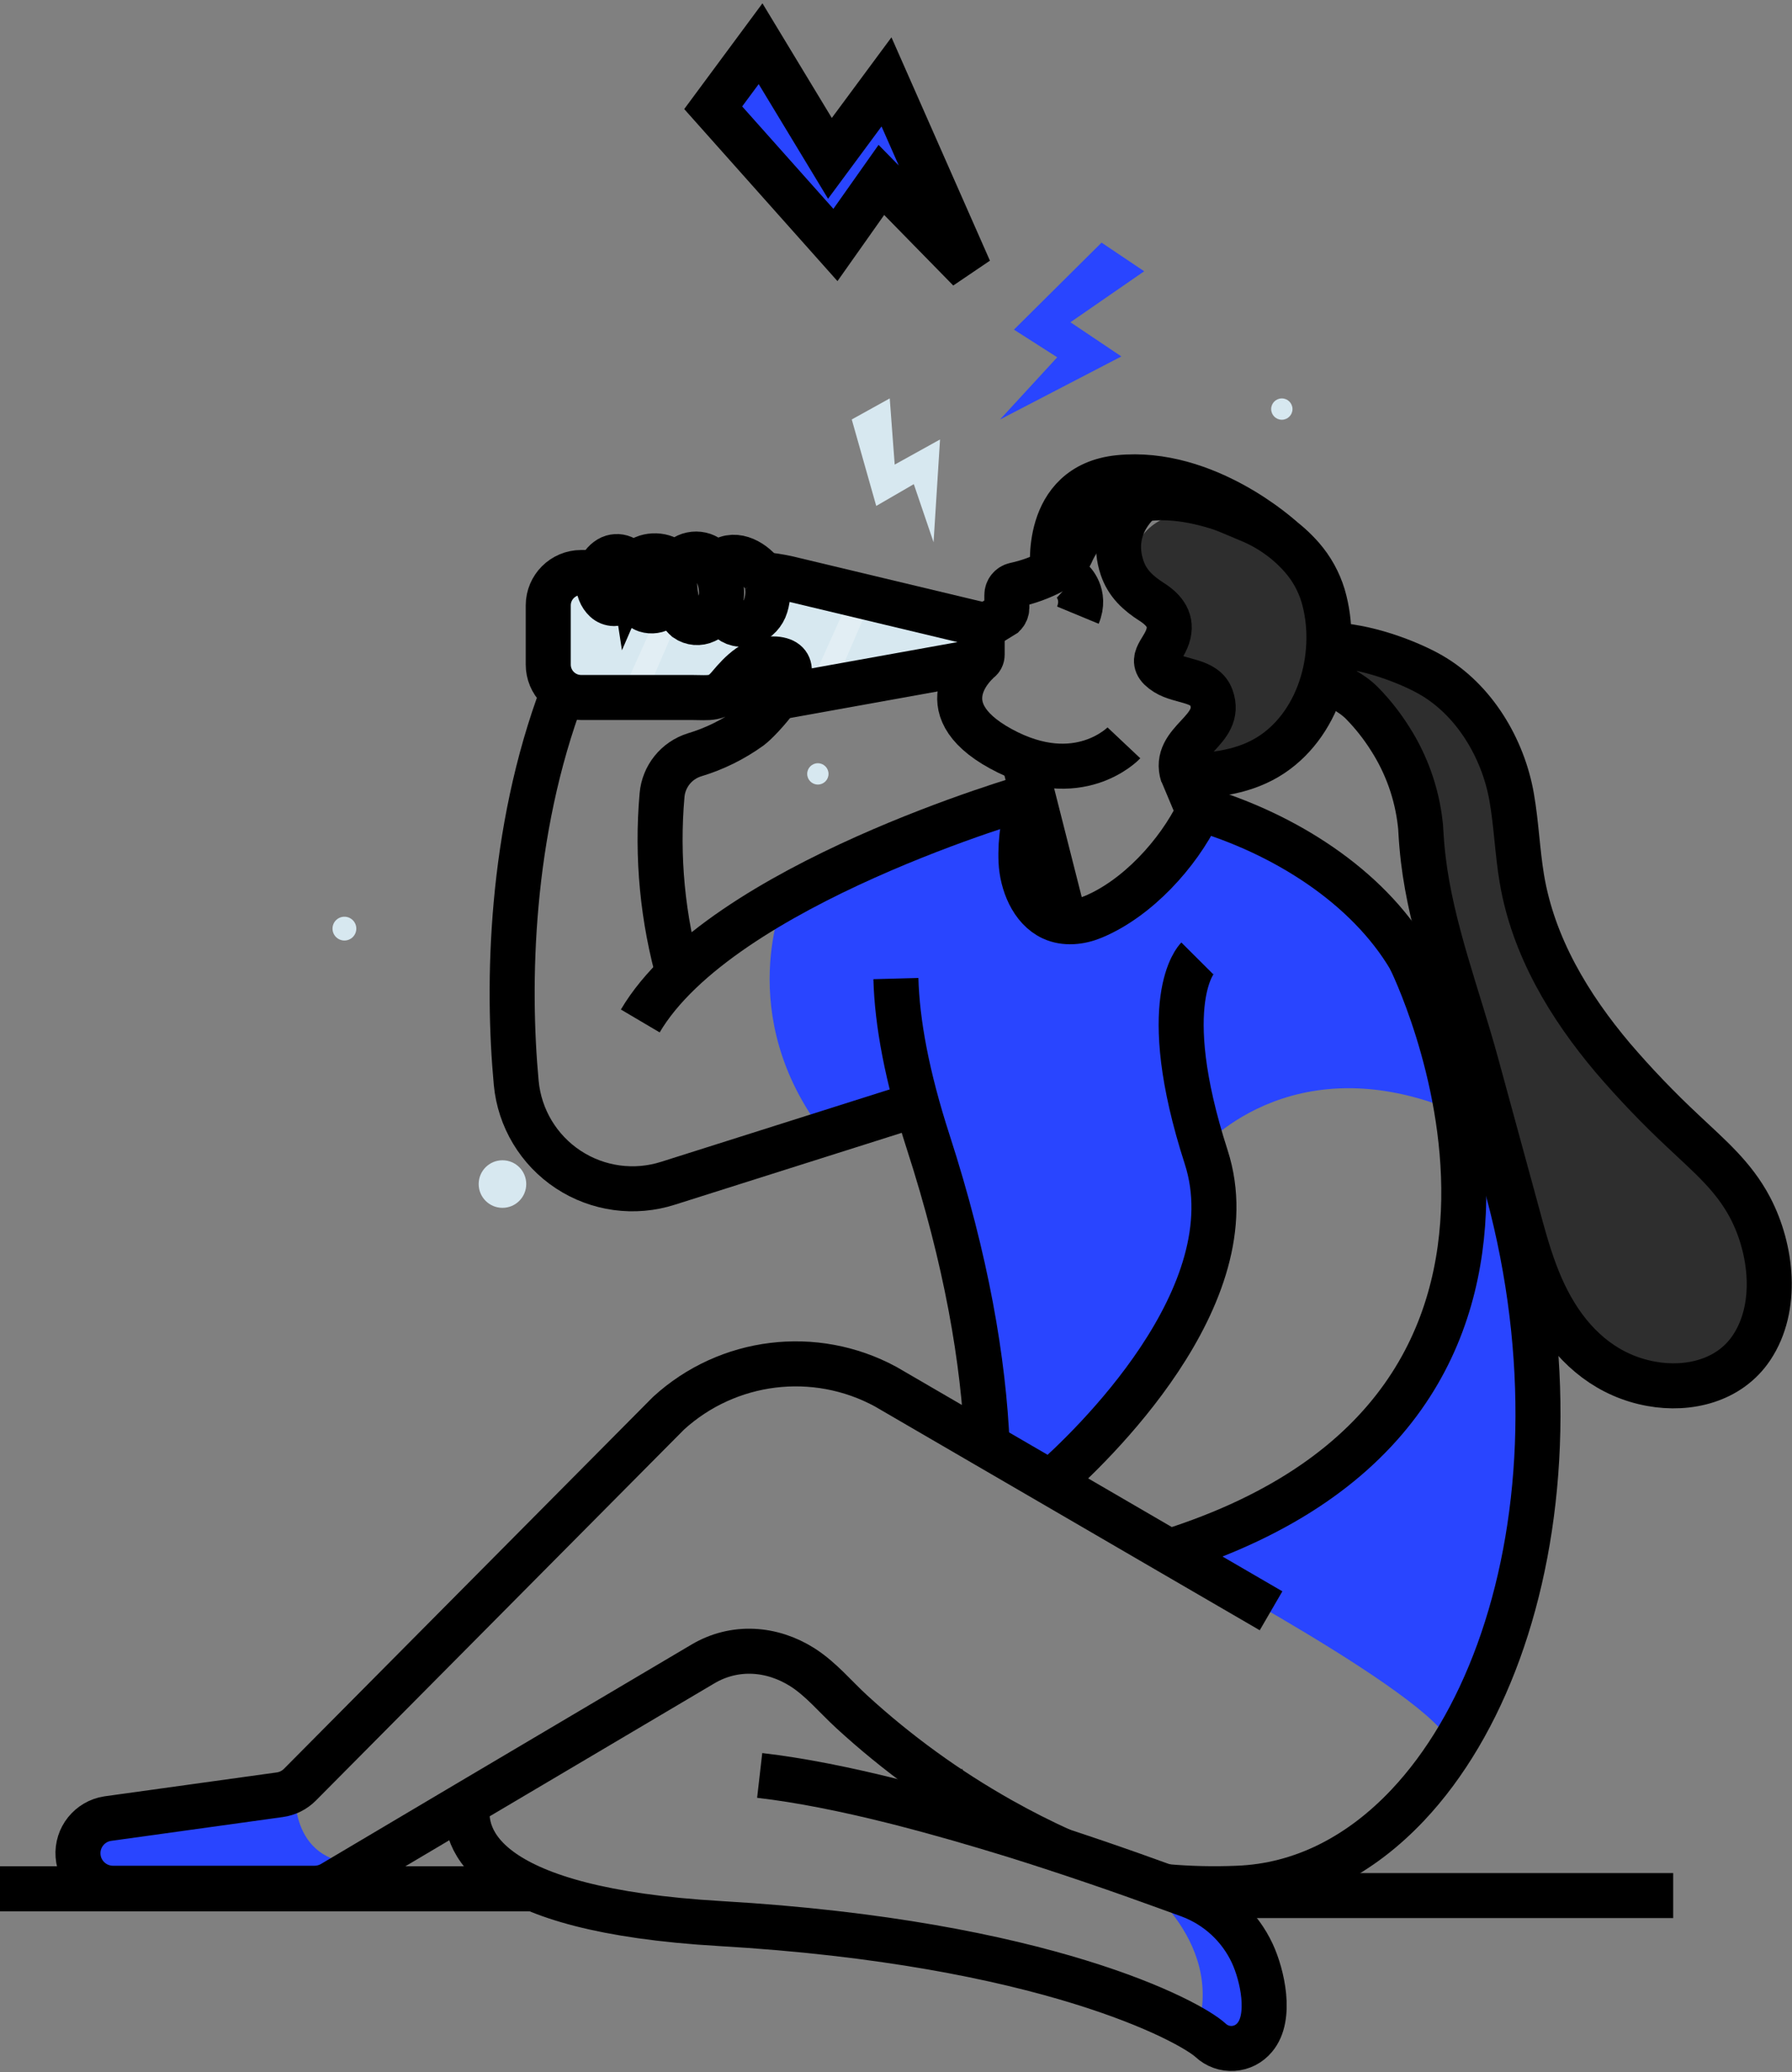 <svg width="205" height="237" viewBox="0 0 205 237" fill="none" xmlns="http://www.w3.org/2000/svg">
<rect x="0" y="0" width="205" height="237" fill="#808080" stroke="none"/>
<circle cx="57.48" cy="135.423" r="2.721" fill="#D7E8F0"/>
<circle cx="39.4" cy="106.209" r="1.361" fill="#D7E8F0"/>
<circle cx="93.561" cy="88.512" r="1.22" fill="#D7E8F0"/>
<circle cx="146.638" cy="46.788" r="1.22" fill="#D7E8F0"/>
<path d="M41.923 213.11C41.77 214.384 40.618 214.802 39.558 215.893L39.477 215.974H12.78C11.358 216.011 10.027 215.272 9.306 214.046C8.584 212.82 8.584 211.299 9.306 210.073C10.027 208.847 11.358 208.108 12.78 208.145L33.77 204.888C33.77 204.888 33.071 213.589 41.923 213.11Z" fill="#2945FF"/>
<path d="M143.547 233.035C142.953 233.771 142.078 234.224 141.134 234.287C140.19 234.349 139.263 234.015 138.576 233.364C138.073 232.921 137.526 232.531 136.943 232.199C140.281 221.664 129.554 214.435 129.274 214.252C130.744 214.774 132.143 215.271 133.45 215.763C134.421 216.12 135.338 216.469 136.207 216.782C139.34 217.977 141.878 220.357 143.272 223.406C144.403 225.901 145.486 230.742 143.547 233.035Z" fill="#2945FF"/>
<path d="M89.708 102.683C89.708 102.683 83.787 116.044 94.294 129.675C94.294 129.675 105.505 124.18 105.492 128.384C105.492 128.384 112.919 151.378 113.498 165.674C113.498 165.674 118.874 170.966 121.819 168.054C124.764 165.142 138.125 150.792 138.867 140.585C139.608 130.378 137.109 131.737 137.109 131.737C137.109 131.737 147.479 119.051 166.664 127.181C166.664 127.181 175.398 166.446 132.864 177.443C132.864 177.443 166.458 195.156 165.986 200.027C165.986 200.027 176.797 181.15 175.923 164.999C175.049 148.848 174.863 120.248 152.926 100.385L137.117 92.01L134.278 97.348C134.278 97.348 126.968 105.111 123.631 105.409C120.293 105.707 116.397 103.957 116.815 96.879C117.233 89.801 118.853 90.609 115.032 91.895C111.21 93.182 89.708 102.683 89.708 102.683Z" fill="#2945FF"/>
<path d="M146.592 61.532C145.437 60.683 144.182 59.977 142.857 59.43L140.765 58.551C140.304 58.358 139.825 58.174 139.346 58.021C135.802 56.918 132.976 56.747 130.698 57.112C129.645 57.27 128.621 57.58 127.656 58.032C125.365 59.133 123.549 61.025 122.543 63.359C122.237 64.052 121.602 64.646 120.828 65.125C121.338 61.41 123.205 56.408 129.595 55.698C133.496 55.28 137.211 56.095 140.447 57.382C142.648 58.525 144.71 59.917 146.592 61.532Z" fill="#3FBDF1"/>
<path d="M146.592 61.532C145.437 60.683 144.182 59.977 142.857 59.43L140.765 58.551C140.304 58.358 139.825 58.174 139.346 58.021C135.802 56.918 132.976 56.747 130.698 57.112C129.645 57.27 128.621 57.58 127.656 58.032C125.365 59.133 123.549 61.025 122.543 63.359C122.237 64.052 121.602 64.646 120.828 65.125C121.338 61.41 123.205 56.408 129.595 55.698C133.496 55.28 137.211 56.095 140.447 57.382C142.648 58.525 144.71 59.917 146.592 61.532Z" fill="#3FBDF1"/>
<path d="M152.187 73.793C152.169 74.39 152.114 74.986 152.024 75.576C151.992 75.865 151.945 76.151 151.881 76.435C151.881 76.435 151.881 76.466 151.881 76.476C151.831 76.799 151.759 77.119 151.667 77.434C150.768 81.001 148.758 84.275 145.695 86.316C143.091 88.051 139.896 88.662 136.793 88.683C136.375 88.695 135.945 88.683 135.519 88.662C134.293 84.866 139.766 83.732 138.908 80.211C138.875 80.069 138.834 79.93 138.785 79.793C138.092 77.872 135.611 78.01 133.906 77.159C134.039 76.445 134.806 75.678 135.162 74.611C135.672 73.028 135.02 71.897 133.845 71.008C133.59 70.129 132.874 69.446 131.967 68.865C131.378 68.499 130.825 68.078 130.314 67.609C130.167 67.334 130.044 67.047 129.947 66.75C129.813 66.362 129.711 65.963 129.641 65.558C128.976 61.736 132.377 58.439 136.25 58.842C137.822 59.017 139.373 59.348 140.88 59.83C141.359 59.983 141.838 60.167 142.299 60.36L144.391 61.239C145.716 61.786 146.971 62.492 148.126 63.341C148.144 63.361 148.164 63.378 148.187 63.392C148.2 63.392 148.187 63.413 148.21 63.413C149.418 63.364 150.643 64.045 150.208 65.176C150.182 65.242 150.241 65.234 150.241 65.28C150.813 66.17 151.256 67.136 151.558 68.149C152.079 69.983 152.292 71.89 152.187 73.793Z" fill="#2E2E2E"/>
<path d="M112.18 73.26V74.906C112.185 75.286 111.911 75.611 111.536 75.671L91.917 79.202L88.763 79.775C89.527 78.692 90.131 77.579 90.141 76.733C90.141 75.986 89.701 75.459 88.508 75.365C86.215 75.202 84.597 76.876 83.239 78.499C81.932 80.061 80.984 79.772 79.012 79.772H66.324C66.004 79.773 65.685 79.732 65.376 79.65C64.87 78.999 64.596 78.197 64.599 77.372V70.608C64.6 68.569 66.225 66.902 68.263 66.85C68.291 67.156 68.367 67.456 68.49 67.739C68.617 68.081 68.823 68.389 69.091 68.638C69.365 68.888 69.721 69.029 70.092 69.036C70.224 69.033 70.355 69.009 70.479 68.965C70.893 68.808 71.241 68.516 71.468 68.136C72.051 67.24 72.102 66.098 72.133 65.023C72.174 65.912 72.062 66.806 72.225 67.678C72.367 68.442 72.765 69.25 73.43 69.627C73.528 69.683 73.63 69.731 73.736 69.77C73.987 69.861 74.257 69.892 74.523 69.861C74.899 69.834 75.261 69.707 75.573 69.494C76.106 69.126 76.507 68.597 76.717 67.984C76.871 67.542 76.967 67.082 77.002 66.615C77.006 67.627 77.178 68.631 77.511 69.586C77.631 69.921 77.803 70.235 78.021 70.516C78.109 70.624 78.208 70.724 78.317 70.812C78.704 71.091 79.177 71.228 79.654 71.199C79.949 71.182 80.239 71.113 80.51 70.995C81.501 70.547 82.154 69.505 82.319 68.432C82.37 69.464 82.921 70.659 83.871 71.138C84.158 71.295 84.481 71.376 84.809 71.372C85.088 71.367 85.364 71.315 85.626 71.219C86.498 70.89 87.166 70.173 87.433 69.28C87.708 68.391 87.637 66.697 87.229 65.713C88.034 65.795 88.974 65.948 89.596 66.08L88.893 66.447L112.18 73.26Z" fill="#D7E8F0"/>
<path d="M112.935 165.361C112.527 155.679 110.568 144.15 106.167 130.562C103.752 123.094 102.623 116.954 102.488 111.922" stroke="black" stroke-width="5.15"/>
<path d="M145.405 184.23L133.751 177.458L120.173 169.56L112.935 165.353L101.298 158.586C93.219 154.218 83.259 155.442 76.477 161.636L34.305 204.124C33.686 204.746 32.88 205.148 32.011 205.268L12.306 208.002C10.252 208.322 8.784 210.161 8.928 212.236C9.071 214.31 10.778 215.929 12.857 215.964H35.989C36.706 215.963 37.409 215.77 38.027 215.406L53.498 206.234L80.416 190.31C84.039 188.167 88.302 188.47 91.805 190.697C93.935 192.055 95.581 194.075 97.436 195.777C102.615 200.523 108.32 204.661 114.44 208.109C116.727 209.398 119.068 210.587 121.465 211.676" stroke="black" stroke-width="5.15"/>
<path d="M133.295 215.771C133.295 215.771 133.295 215.771 133.315 215.771C136.057 216.014 138.812 216.079 141.563 215.964C148.951 215.689 155.609 212.229 161.061 206.44C178.201 188.248 183.335 147.075 161.316 109.654C161.305 109.638 161.295 109.621 161.286 109.603C156.445 101.396 146.933 95.292 136.908 92.382" stroke="black" stroke-width="5.15"/>
<path d="M161.293 109.613C161.293 109.613 186.887 160.655 133.751 177.458" stroke="black" stroke-width="5.15"/>
<path d="M120.173 169.567C124.543 165.73 143.104 148.211 137.988 132.348C132.199 114.401 136.969 109.613 136.969 109.613" stroke="black" stroke-width="5.15"/>
<path opacity="0.28" d="M97.596 67.451L99.935 68.012L95.13 79.151H92.34L97.596 67.451Z" fill="white"/>
<path opacity="0.28" d="M76.477 67.451L78.816 68.012L74.011 79.151H71.223L76.477 67.451Z" fill="white"/>
<path d="M117.865 91.037C117.865 91.037 82.477 101.126 73.246 116.77" stroke="black" stroke-width="5.15"/>
<path d="M64.405 79.143C58.29 95.274 58.015 112.678 59.055 123.856C59.434 127.889 61.622 131.532 65.004 133.761C68.386 135.99 72.596 136.564 76.452 135.321L104.881 126.317" stroke="black" stroke-width="5.15"/>
<path d="M117.865 91.037C117.141 93.437 116.69 96.028 116.805 98.538C116.917 100.961 118.033 103.914 120.372 104.997C121.829 105.669 123.564 105.486 125.045 104.869C130.095 102.772 134.75 97.669 137.106 92.838L135.226 88.362" stroke="black" stroke-width="5.15"/>
<path d="M121.651 104.811L117.083 86.81" stroke="black" stroke-width="5.15"/>
<path d="M128.573 84.963C128.573 84.963 123.368 90.486 114.504 85.645C105.64 80.805 111.987 75.576 111.987 75.576" stroke="black" stroke-width="5.15"/>
<path d="M86.906 203.062C91.52 203.592 96.735 204.644 102.083 205.982C102.473 206.073 102.86 206.175 103.258 206.277C107.505 207.37 111.824 208.626 115.997 209.91C122.41 211.913 128.444 214.005 133.292 215.771C134.271 216.127 135.211 216.476 136.095 216.79C139.259 217.974 141.831 220.353 143.259 223.414C144.403 225.875 145.507 230.724 143.535 233.03C142.926 233.767 142.039 234.221 141.084 234.283C140.13 234.345 139.192 234.011 138.492 233.359C136.156 231.193 119.557 222.168 82.398 220.005C55.365 218.433 52.863 210.461 53.508 206.247" stroke="black" stroke-width="5.15"/>
<path d="M103.258 206.282C105.604 205.634 107.997 205.17 110.415 204.894" stroke="black" stroke-width="5.15"/>
<path d="M87.364 65.718C88.244 65.797 89.118 65.93 89.981 66.116L112.356 71.466V74.898C112.355 75.275 112.085 75.596 111.714 75.663L88.928 79.765" stroke="black" stroke-width="5.15"/>
<path d="M120.451 65.329C120.451 65.329 119.218 55.529 127.987 54.627C137.988 53.608 146.638 61.599 146.638 61.599" stroke="black" stroke-width="5.15"/>
<path d="M68.744 65.481H66.477C64.402 65.483 62.72 67.165 62.718 69.24V76.007C62.717 77.006 63.113 77.965 63.82 78.672C64.526 79.379 65.485 79.776 66.484 79.775H79.178C81.147 79.775 82.095 80.061 83.402 78.501C84.76 76.878 86.373 75.204 88.671 75.367C91.219 75.561 90.365 77.744 88.926 79.778C87.833 81.306 86.378 82.779 85.823 83.187C83.89 84.583 81.737 85.646 79.453 86.331C77.391 86.97 75.921 88.794 75.736 90.945C75.113 98.002 75.795 105.114 77.749 111.924" stroke="black" stroke-width="5.15"/>
<path d="M82.48 68.516C82.409 70.109 83.657 71.986 85.792 71.219C86.663 70.89 87.331 70.173 87.599 69.28C87.894 68.32 87.986 67.023 87.476 66.085C87.422 65.969 87.353 65.859 87.272 65.759C87.252 65.739 87.232 65.708 87.211 65.688" stroke="black" stroke-width="5.15"/>
<path d="M81.573 64.557C82.248 65.691 82.691 67.084 82.498 68.412C82.34 69.497 81.693 70.547 80.691 70.993C79.98 71.334 79.14 71.263 78.495 70.809C78.12 70.481 77.841 70.058 77.687 69.584C77.124 68.106 77.109 66.419 77.196 64.86C77.196 65.917 77.262 66.975 76.882 67.986C76.668 68.596 76.269 69.124 75.741 69.497C75.204 69.867 74.526 69.968 73.904 69.772C73.05 69.472 72.548 68.564 72.39 67.675C72.232 66.786 72.339 65.871 72.296 64.967C72.27 66.06 72.227 67.214 71.634 68.134C71.325 68.615 70.823 69.023 70.253 69.033C69.883 69.029 69.528 68.888 69.256 68.638C68.989 68.388 68.781 68.081 68.647 67.739C68.315 66.909 68.315 65.983 68.647 65.153C68.86 64.558 69.3 64.071 69.87 63.8C70.377 63.583 70.956 63.613 71.437 63.881C71.919 64.148 72.25 64.624 72.334 65.168C72.632 64.48 73.211 63.952 73.924 63.721C74.637 63.498 75.404 63.524 76.1 63.795C76.407 63.897 76.685 64.072 76.91 64.304C77.134 64.543 77.235 64.873 77.183 65.196C77.393 64.483 77.903 63.897 78.581 63.592C79.259 63.287 80.036 63.293 80.709 63.609C81.3 63.864 81.601 64.552 81.874 65.102C81.874 64.73 82.546 64.144 82.834 63.999C84.561 63.125 86.656 64.608 87.497 66.08" stroke="black" stroke-width="5.15"/>
<path d="M130.658 57.112C130.658 57.112 126.706 60.001 128.365 64.941C128.966 66.725 130.202 67.851 131.753 68.842C133.223 69.78 134.171 70.995 133.58 72.802C132.958 74.649 131.149 75.579 133.376 76.967C135.071 78.03 137.838 77.732 138.571 79.77C139.98 83.628 134.029 84.7 135.305 88.642" stroke="black" stroke-width="5.15"/>
<path d="M188.887 158.265C184.066 157.386 180.438 154.418 177.908 150.303C175.615 146.578 174.29 142.325 173.424 138.073C173.424 138.05 173.424 138.037 173.424 138.03L166.068 111.277C166.06 111.27 166.054 111.261 166.05 111.252C166.045 111.232 166.037 111.213 166.027 111.196C166.027 111.196 166.027 111.18 166.027 111.175C165.928 110.905 165.635 110.179 165.263 109.063C165.265 109.056 165.265 109.049 165.263 109.043C164.108 105.554 163.302 101.96 162.855 98.314C162.723 97.246 162.618 96.125 162.562 94.976C162.562 94.721 162.532 94.466 162.506 94.224C162.279 91.969 161.676 89.768 160.723 87.712C160.656 87.546 160.575 87.38 160.498 87.233C160.389 87.006 160.287 86.787 160.17 86.568C159.828 85.893 159.469 85.271 159.1 84.677C158.886 84.336 158.669 84.015 158.46 83.699C157.821 82.756 157.186 81.946 156.621 81.268L156.07 80.641C155.958 80.504 155.841 80.374 155.731 80.264C155.459 79.966 155.222 79.734 155.038 79.541C154.977 79.469 151.55 77.783 151.494 77.739L151.864 75.571C155.204 75.571 161.235 77.671 163.734 79.11C168.718 81.987 172.01 87.541 172.991 93.088C173.536 96.176 173.638 99.338 174.16 102.428C175.454 110.164 180.785 116.658 185.771 122.577C187.796 124.967 190.255 127.227 192.612 129.408C192.811 129.601 193.012 129.792 193.208 129.971C193.58 130.307 193.939 130.646 194.288 130.99L194.456 131.156C197.184 133.756 199.444 136.806 201.137 140.173C201.148 140.177 201.155 140.187 201.155 140.198C201.736 141.386 202.082 142.675 202.174 143.994C202.171 144.019 202.171 144.044 202.174 144.068C202.281 145.217 202.306 146.41 202.38 147.635C202.376 147.859 202.359 148.081 202.329 148.303C202.323 148.479 202.305 148.654 202.276 148.828C202.245 149.147 202.194 149.465 202.123 149.778C202.121 149.835 202.109 149.891 202.087 149.944C202.065 150.085 202.035 150.226 201.998 150.364C201.955 150.537 201.912 150.711 201.866 150.874C201.82 151.037 201.766 151.207 201.715 151.383C201.642 151.61 201.563 151.832 201.461 152.048C201.401 152.222 201.332 152.392 201.252 152.558C201.139 152.815 201.011 153.065 200.869 153.307C200.823 153.414 200.765 153.516 200.699 153.613C200.596 153.811 200.481 154.001 200.352 154.183C197.825 157.921 193.152 159.045 188.887 158.265Z" fill="#2E2E2E"/>
<path d="M166.02 111.167C165.459 109.894 164.868 108.62 164.259 107.346C164.585 107.893 164.914 108.454 165.237 109.037C165.239 109.044 165.239 109.051 165.237 109.058C168.682 115.318 175.875 147.51 173.121 135.892C171.811 130.371 168.173 114.561 173.408 138.03L166.053 111.277C166.045 111.27 166.039 111.261 166.035 111.252C166.03 111.232 166.022 111.213 166.012 111.195C166.012 111.195 166.027 111.173 166.02 111.167Z" fill="#2E2E2E"/>
<path d="M151.999 73.777C156.126 73.777 161.171 75.742 163.676 77.179C168.667 80.043 171.954 85.612 172.927 91.159C173.47 94.252 173.577 97.406 174.096 100.505C175.393 108.237 179.518 115.089 184.515 121.002C187.043 123.953 189.733 126.76 192.574 129.41C195.506 132.19 198.311 134.506 200.217 138.132C202.689 142.858 203.471 149.521 200.36 154.16C197.837 157.918 193.172 159.047 188.894 158.27C184.071 157.391 180.435 154.423 177.911 150.313C175.386 146.203 174.344 141.599 173.07 136.983L168.871 121.606C166.774 113.927 163.775 106.245 162.822 98.311C162.695 97.236 162.6 96.12 162.537 94.978C162.537 94.724 162.498 94.469 162.473 94.214C162.085 90.753 160.907 87.427 159.028 84.494C158.104 83.024 157.026 81.657 155.81 80.417C154.559 79.143 152.87 78.501 151.479 77.426" stroke="black" stroke-width="5.15"/>
<path d="M112.354 71.864L114.835 70.335C115.056 70.112 115.18 69.811 115.182 69.497V68.057C115.18 67.508 115.558 67.029 116.094 66.906C117.611 66.58 119.076 66.046 120.448 65.321C121.378 64.811 122.153 64.149 122.502 63.351C123.509 61.017 125.325 59.126 127.615 58.024C128.58 57.572 129.604 57.262 130.658 57.104C132.925 56.74 135.753 56.905 139.303 58.011C139.787 58.161 140.263 58.345 140.729 58.541L142.819 59.423C145.168 60.368 147.262 61.851 148.934 63.754C150.042 65.023 150.868 66.513 151.357 68.126C153.217 74.468 151.186 82.501 145.496 86.295C142.538 88.265 138.811 88.802 135.325 88.649" stroke="black" stroke-width="5.15"/>
<path d="M122.645 66.445C122.645 66.445 124.303 67.953 123.307 70.358" stroke="black" stroke-width="5.15"/>
<path d="M0 216.028H61.073" stroke="black" stroke-width="5.15"/>
<path d="M136.09 216.802H191.409" stroke="black" stroke-width="5.15"/>
<path d="M97.438 47.975L101.783 45.567L102.351 53.137L107.538 50.263L106.797 62.016L104.537 55.374L100.239 57.866L97.438 47.975Z" fill="#D7E8F0"/>
<path d="M126.015 27.75L130.892 31.026L122.456 36.856L128.283 40.767L114.397 47.98L120.943 40.864L115.992 37.702L126.015 27.75Z" fill="#2945FF"/>
<path d="M108.491 25.411L103.765 20.583L102.529 22.328L100.825 20.583L96.863 26.178L84.521 12.325L88.33 7.178L94.944 18.111L96.557 15.938L101.416 9.365L102.509 11.844L108.491 25.411Z" fill="#3FBDF1"/>
<path fill-rule="evenodd" clip-rule="evenodd" d="M81.588 12.323L87.007 5L94.942 18.111L101.413 9.365L110.889 30.853L100.827 20.578L95.571 28.02L81.588 12.323Z" fill="#2945FF" stroke="black" stroke-width="5.15"/>
</svg>
